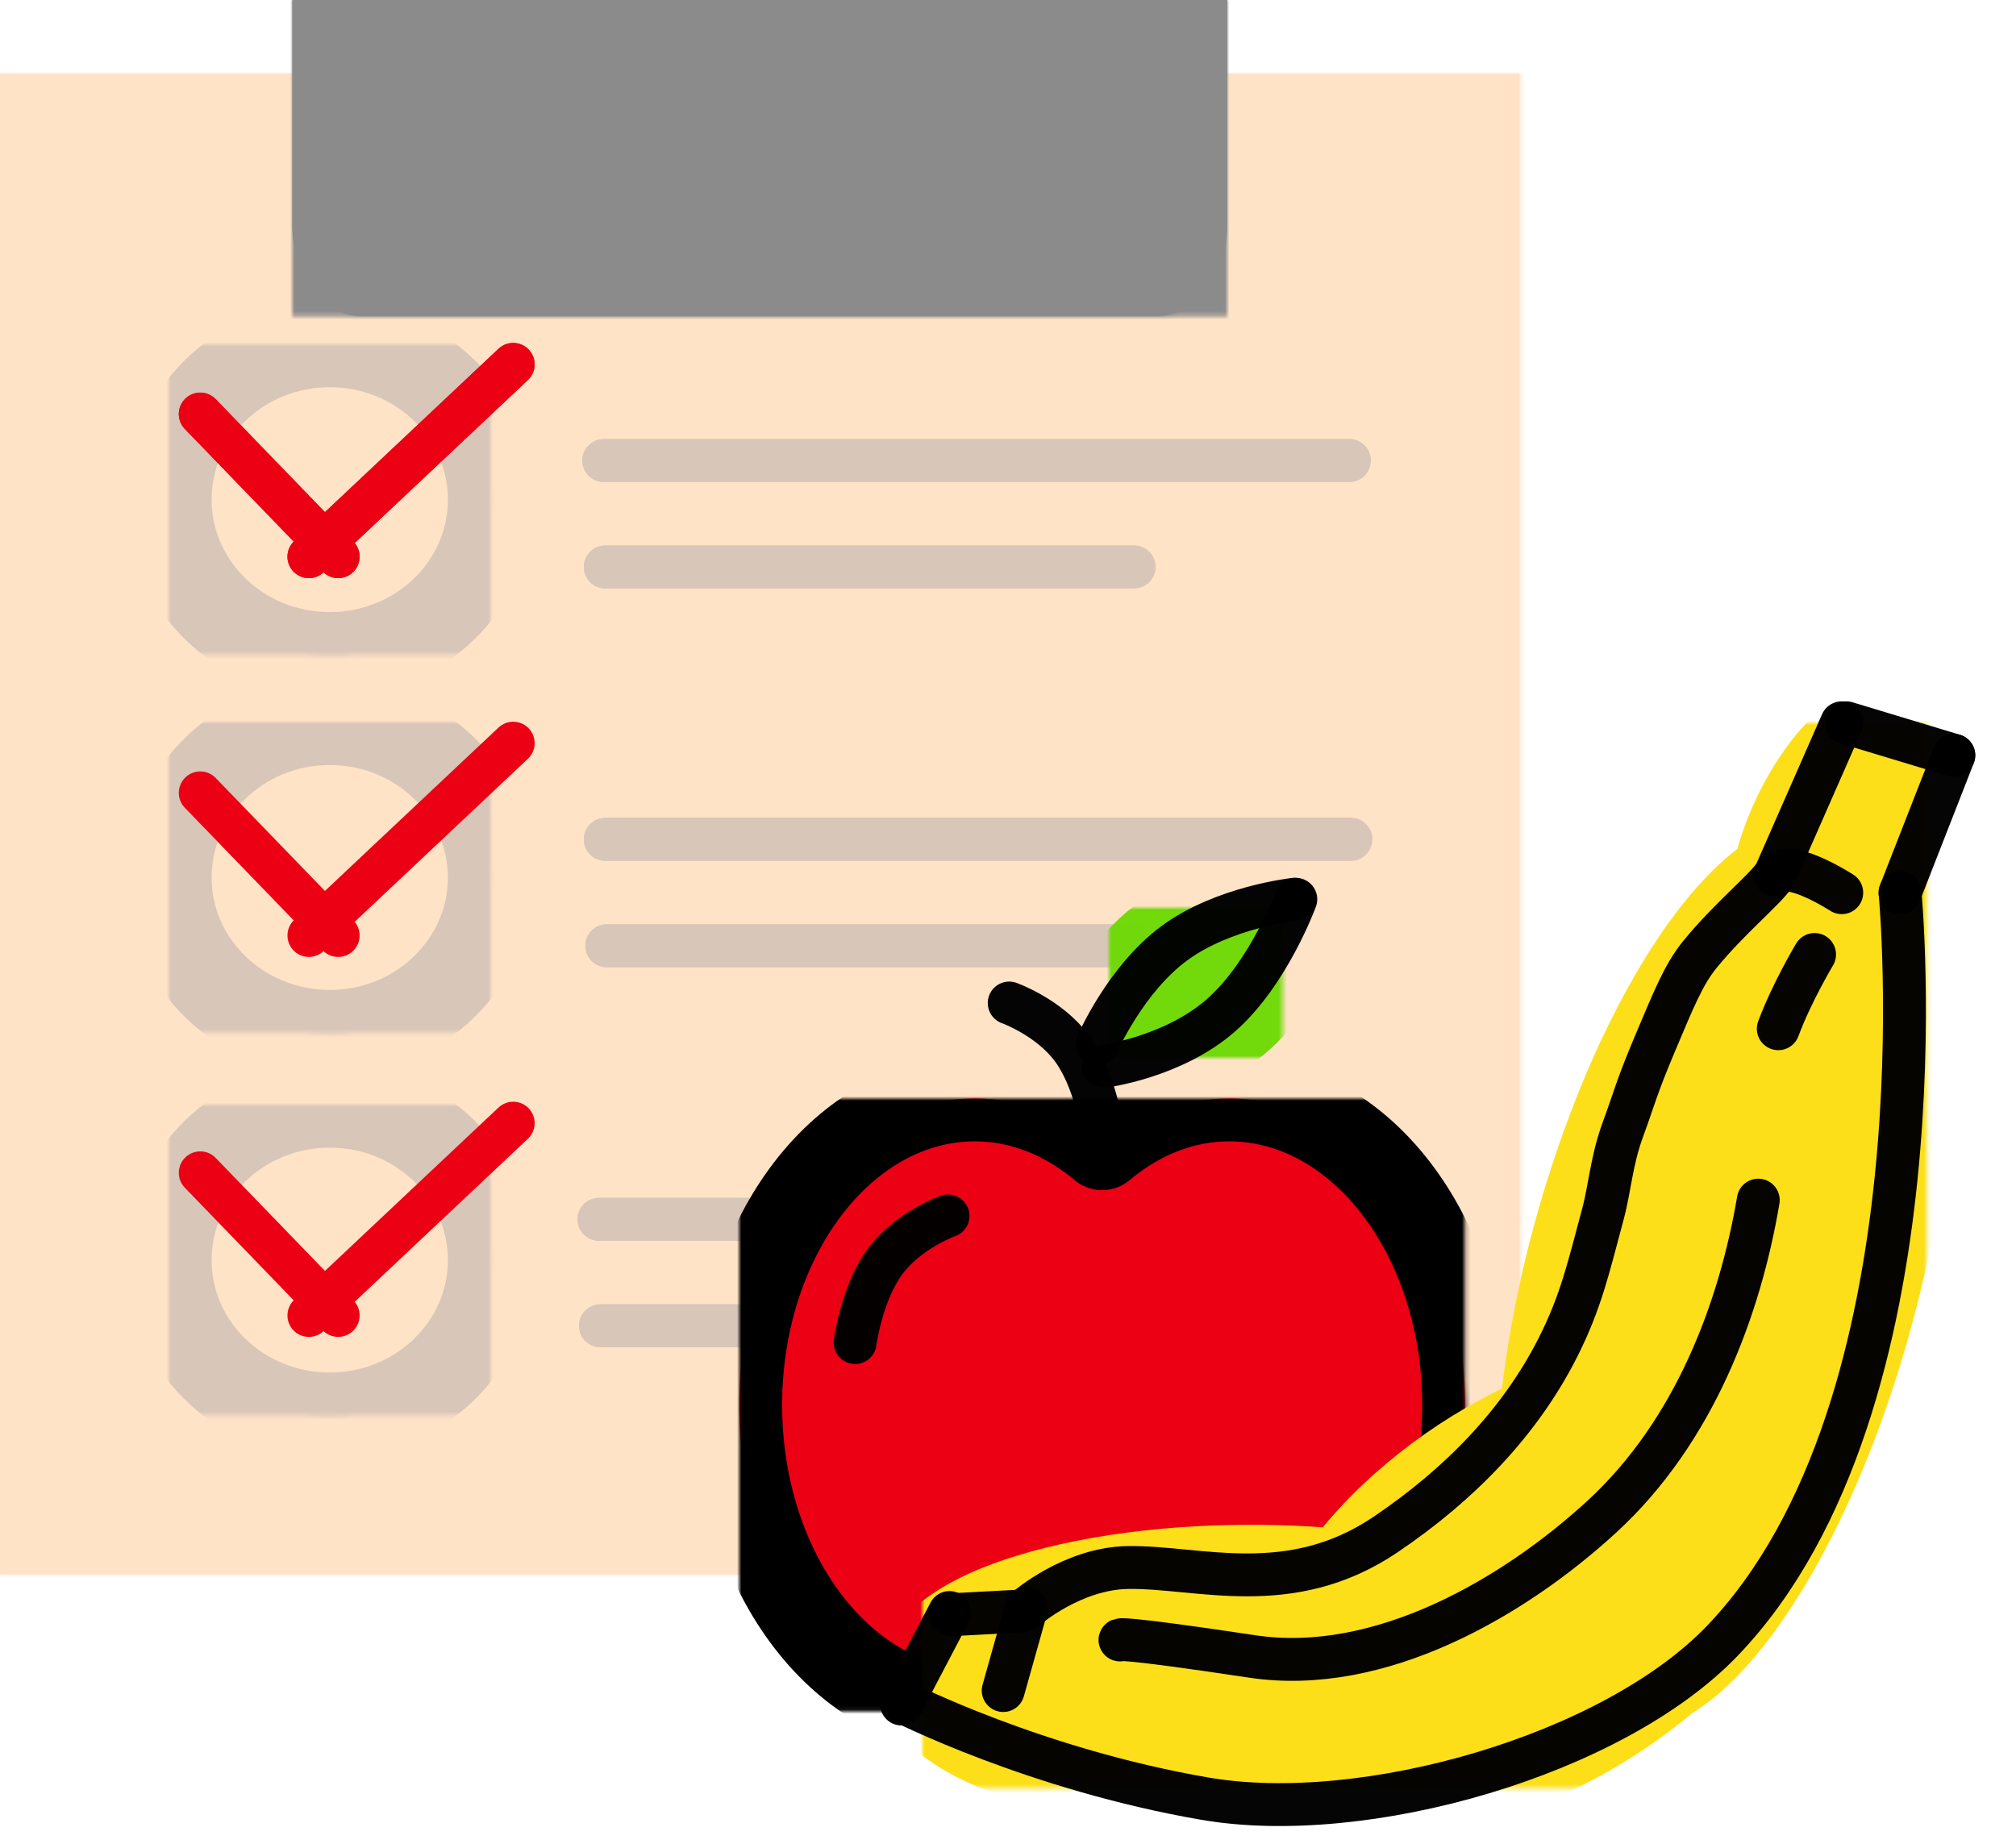 <?xml version="1.0" encoding="UTF-8"?>
<svg xmlns:xlink="http://www.w3.org/1999/xlink" clip-rule="evenodd" stroke-linecap="round" stroke-linejoin="round"
     stroke-miterlimit="10"
     version="1.1" viewBox="0 0 470 430" xml:space="preserve"
     xmlns="http://www.w3.org/2000/svg">
<defs>
<path id="h" d="m0 17.177h354.26v349.9h-354.26v-349.9z"/>
    <path id="g"
          d="m269.75 73.735c9.045 0 16.372-9.525 16.372-21.284v-52.45h-217.99v52.45c0 11.759 7.327 21.284 16.372 21.284h185.24z"/>
    <path id="f"
          d="m39.332 116.5c0-20.001 16.809-36.216 37.544-36.216s37.544 16.214 37.544 36.216c0 20.001-16.809 36.216-37.544 36.216s-37.544-16.215-37.544-36.216z"/>
    <path id="e"
          d="m39.332 204.6c0-20.002 16.809-36.216 37.544-36.216s37.544 16.214 37.544 36.216c0 20.001-16.809 36.215-37.544 36.215s-37.544-16.214-37.544-36.215z"/>
    <path id="d"
          d="m39.332 293.81c0-20.002 16.809-36.216 37.544-36.216s37.544 16.214 37.544 36.216c0 20.001-16.809 36.215-37.544 36.215s-37.544-16.214-37.544-36.215z"/>
    <path id="c"
          d="m227.28 256.12c-30.342 0-54.938 31.997-54.938 71.469s24.595 71.468 54.938 71.468c10.933 0 21.097-4.213 29.656-11.375 8.563 7.17 18.717 11.375 29.656 11.375 30.343 0 54.969-31.996 54.969-71.468s-24.626-71.469-54.969-71.469c-10.944 0-21.091 4.199-29.656 11.375-8.562-7.168-18.718-11.375-29.656-11.375z"/>
    <path id="b"
          d="m263.74 245.89c-7.486-2.824-6.815-12.604 1.497-21.844 8.313-9.24 21.12-14.441 28.606-11.617s6.815 12.603-1.497 21.843c-8.313 9.24-21.12 14.442-28.606 11.618z"/>
    <path id="a"
          d="m439.41 168.61c-7.588 1.03-17.2 11.827-22.875 26.375-1.202 3.083-2.065 6.087-2.75 9-16.12 10.282-34.207 41.256-45.562 80.968-4.57 15.981-7.347 31.374-8.75 45.532-16.678 7.171-33.254 19.096-44.688 33.625-0.647 0.822-1.057 1.619-1.656 2.437-19.612-1.892-41.4-1.22-60.375 2.563-36.485 7.273-48.603 23.083-27.062 35.312 18.997 10.785 57.817 15.164 91.75 11.063 1.614 0.475 3.299 0.873 5.156 1.125 19.268 2.613 45.691-8.086 65.969-25.219 16.352-9.656 34.923-41.013 46.5-81.5 11.479-40.148 12.795-77.705 4.812-96.688 1.899-3.164 3.684-6.663 5.156-10.437 6.486-16.626 5.34-31.847-2.531-34-0.984-0.269-2.009-0.304-3.094-0.156z"/>
</defs>

    <g>
<use fill="#ffe3c6" xlink:href="#h"/>
        <mask id="p" x="0" y="17.177" width="354.256" height="349.904" maskUnits="userSpaceOnUse">
<rect y="17.177" width="354.26" height="349.9"/>
            <use fill="#ffffff" fill-rule="evenodd" xlink:href="#h"/>
</mask>
        <use fill="none" mask="url(#p)" stroke="#ffe3c6" stroke-linecap="butt" stroke-linejoin="round" stroke-width="20"
             xlink:href="#h"/>
</g>
    <g>
<use fill="#8b8b8b" xlink:href="#g"/>
        <mask id="o" x="68.135" y="0" width="217.986" height="73.735" maskUnits="userSpaceOnUse">
<rect x="68.135" width="217.99" height="73.735"/>
            <use fill="#ffffff" fill-rule="evenodd" xlink:href="#g"/>
</mask>
        <use fill="none" mask="url(#o)" stroke="#8b8b8b" stroke-linecap="butt" stroke-linejoin="round" stroke-width="20"
             xlink:href="#g"/>
</g>
    <g>
<use fill="#ffe3c6" xlink:href="#f"/>
        <mask id="n" x="39.331" y="80.281" width="75.088" height="72.431" maskUnits="userSpaceOnUse">
<rect x="39.332" y="80.281" width="75.088" height="72.431"/>
            <use fill="#ffffff" fill-rule="evenodd" xlink:href="#f"/>
</mask>
        <use fill="none" mask="url(#n)" stroke="#d8c6b8" stroke-linecap="butt" stroke-linejoin="round" stroke-width="20"
             xlink:href="#f"/>
</g>
    <g>
<use fill="#ffe3c6" xlink:href="#e"/>
        <mask id="m" x="39.331" y="168.387" width="75.088" height="72.431" maskUnits="userSpaceOnUse">
<rect x="39.332" y="168.39" width="75.088" height="72.431"/>
            <use fill="#ffffff" fill-rule="evenodd" xlink:href="#e"/>
</mask>
        <use fill="none" mask="url(#m)" stroke="#d8c6b8" stroke-linecap="butt" stroke-linejoin="round" stroke-width="20"
             xlink:href="#e"/>
</g>
    <g>
<use fill="#ffe3c6" xlink:href="#d"/>
        <mask id="l" x="39.331" y="257.597" width="75.088" height="72.431" maskUnits="userSpaceOnUse">
<rect x="39.332" y="257.6" width="75.088" height="72.431"/>
            <use fill="#ffffff" fill-rule="evenodd" xlink:href="#d"/>
</mask>
        <use fill="none" mask="url(#l)" stroke="#d8c6b8" stroke-linecap="butt" stroke-linejoin="round" stroke-width="20"
             xlink:href="#d"/>
</g>
    <path d="m46.686 96.543 32.153 33.255" fill="none" stroke="#ec0014" stroke-linecap="butt" stroke-linejoin="round"
          stroke-width="10"/>
    <path d="m72.017 129.8 47.626-44.838" fill="#ec0014" stroke="#ec0014" stroke-linecap="butt" stroke-linejoin="round"
          stroke-width="10"/>
    <path d="m46.686 184.87 32.153 33.255" fill="none" stroke="#ec0014" stroke-linecap="butt" stroke-linejoin="round"
          stroke-width="10"/>
    <path d="m72.017 218.12 47.626-44.838" fill="#ec0014" stroke="#ec0014" stroke-linecap="butt" stroke-linejoin="round"
          stroke-width="10"/>
    <path d="m46.686 96.543 32.153 33.255" fill="none" stroke="#ec0014" stroke-linecap="butt" stroke-linejoin="round"
          stroke-width="10"/>
    <path d="m72.017 129.8 47.626-44.838" fill="#ec0014" stroke="#ec0014" stroke-linecap="butt" stroke-linejoin="round"
          stroke-width="10"/>
    <path d="m46.686 273.46 32.153 33.255" fill="none" stroke="#ec0014" stroke-linecap="butt" stroke-linejoin="round"
          stroke-width="10"/>
    <path d="m72.017 306.72 47.626-44.838" fill="#ec0014" stroke="#ec0014" stroke-linecap="butt" stroke-linejoin="round"
          stroke-width="10"/>
    <path d="m140.76 107.38h173.81" fill="none" stroke="#d8c6b8" stroke-linecap="round" stroke-linejoin="round"
          stroke-width="10"/>
    <path d="m141.11 132.2h123.27" fill="none" stroke="#d8c6b8" stroke-linecap="round" stroke-linejoin="round"
          stroke-width="10"/>
    <path d="m140.76 107.38h173.81" fill="none" stroke="#d8c6b8" stroke-linecap="round" stroke-linejoin="round"
          stroke-width="10"/>
    <path d="m141.11 132.2h123.27" fill="none" stroke="#d8c6b8" stroke-linecap="round" stroke-linejoin="round"
          stroke-width="10"/>
    <path d="m141.11 195.7h173.81" fill="none" stroke="#d8c6b8" stroke-linecap="round" stroke-linejoin="round"
          stroke-width="10"/>
    <path d="m141.46 220.52h123.27" fill="none" stroke="#d8c6b8" stroke-linecap="round" stroke-linejoin="round"
          stroke-width="10"/>
    <path d="m141.11 195.7h173.81" fill="none" stroke="#d8c6b8" stroke-linecap="round" stroke-linejoin="round"
          stroke-width="10"/>
    <path d="m141.46 220.52h123.27" fill="none" stroke="#d8c6b8" stroke-linecap="round" stroke-linejoin="round"
          stroke-width="10"/>
    <path d="m139.64 284.3h173.81" fill="none" stroke="#d8c6b8" stroke-linecap="round" stroke-linejoin="round"
          stroke-width="10"/>
    <path d="m139.99 309.12h123.27" fill="none" stroke="#d8c6b8" stroke-linecap="round" stroke-linejoin="round"
          stroke-width="10"/>
    <path d="m139.64 284.3h173.81" fill="none" stroke="#d8c6b8" stroke-linecap="round" stroke-linejoin="round"
          stroke-width="10"/>
    <path d="m139.99 309.12h123.27" fill="none" stroke="#d8c6b8" stroke-linecap="round" stroke-linejoin="round"
          stroke-width="10"/>


    <g>
<use fill="#ec0014" xlink:href="#c"/>
        <mask id="k" x="172.339" y="256.117" width="169.219" height="142.938" maskUnits="userSpaceOnUse">
<rect x="172.34" y="256.12" width="169.22" height="142.94"/>
            <use fill="#ffffff" fill-rule="evenodd" xlink:href="#c"/>
</mask>
        <use fill="none" mask="url(#k)" stroke="#000000" stroke-linecap="butt" stroke-linejoin="round" stroke-width="20"
             xlink:href="#c"/>
</g>
    <path d="m221.02 283.51s-9.316 3.311-14.732 10.693c-5.417 7.381-6.934 18.834-6.934 18.834" fill="none"
          opacity=".978" stroke="#000" stroke-linecap="round" stroke-linejoin="round" stroke-width="10"/>
    <path d="m235.28 233.87s9.315 3.311 14.732 10.693c5.416 7.381 6.934 18.834 6.934 18.834" fill="none"
          opacity=".978" stroke="#000" stroke-linecap="round" stroke-linejoin="round" stroke-width="10"/>
    <g opacity=".978">
<use fill="#6fd907" xlink:href="#b"/>
        <mask id="j" x="258.534" y="211.657" width="40.51" height="34.998" maskUnits="userSpaceOnUse">
<rect x="258.53" y="211.66" width="40.51" height="34.998"/>
            <use fill="#ffffff" fill-rule="evenodd" xlink:href="#b"/>
</mask>
        <use fill="none" mask="url(#j)" stroke="#6fd907" stroke-linecap="butt" stroke-linejoin="round" stroke-width="20"
             xlink:href="#b"/>
</g>
    <path d="m301.75 209.68s-16.438 1.777-27.918 10.212-18.001 23.529-18.001 23.529" fill="none" opacity=".978"
          stroke="#000" stroke-linecap="round" stroke-linejoin="round" stroke-width="10"/>
    <path d="m257.25 248.64s16.055-2.051 27.266-11.792c11.212-9.74 17.581-27.168 17.581-27.168" fill="none"
          opacity=".978" stroke="#000" stroke-linecap="round" stroke-linejoin="round" stroke-width="10"/>


    <g>
<use fill="#fddf19" xlink:href="#a"/>
        <mask id="i" x="215.027" y="168.527" width="234.215" height="248.48" maskUnits="userSpaceOnUse">
<rect x="215.03" y="168.53" width="234.22" height="248.48"/>
            <use fill="#ffffff" fill-rule="evenodd" xlink:href="#a"/>
</mask>
        <use fill="none" mask="url(#i)" stroke="#fddf19" stroke-linecap="butt" stroke-linejoin="round" stroke-width="20"
             xlink:href="#a"/>
</g>
    <path d="m429.37 168.53-15.586 35.462" fill="none" opacity=".978" stroke="#000" stroke-linecap="round"
          stroke-linejoin="round" stroke-width="10"/>
    <path d="m430.44 168.53 25.059 7.579" fill="none" opacity=".978" stroke="#000" stroke-linecap="round"
          stroke-linejoin="round" stroke-width="10"/>
    <path d="m455.5 176.11-12.529 32.037" fill="none" opacity=".978" stroke="#000" stroke-linecap="round"
          stroke-linejoin="round" stroke-width="10"/>
    <path d="m442.97 208.15s11.342 119.18-41.329 174.32c-25.543 26.737-83.417 43.332-120.71 36.92-39.61-6.81-70.543-22.573-70.543-22.573"
          fill="none" opacity=".978" stroke="#000" stroke-linecap="round" stroke-linejoin="round" stroke-width="10"/>
    <path d="m210.18 397.32 11.187-21.34" fill="none" opacity=".978" stroke="#000" stroke-linecap="round"
          stroke-linejoin="round" stroke-width="10"/>
    <path d="m221.81 376.5 16.255-0.866" fill="none" opacity=".978" stroke="#000" stroke-linecap="round"
          stroke-linejoin="round" stroke-width="10"/>
    <path d="m239.26 375.05-5.376 19.126" fill="none" opacity=".978" stroke="#000" stroke-linecap="round"
          stroke-linejoin="round" stroke-width="10"/>
    <path d="m239.26 375.05s10.724-9.364 23.709-9.563c16.398-0.252 37.704 7.404 60.057-7.689 17.577-11.868 31.389-26.36 40.043-43.347 5.65-11.091 7.42-19.572 10.612-31.321 1.628-5.991 1.981-12.449 4.658-19.732 2.678-7.283 3.146-9.771 7.461-19.983s6.693-16.202 10.502-20.866c6.88-8.424 14.554-14.514 17.486-18.562 2.933-4.049 15.586 4.158 15.586 4.158"
          fill="none" opacity=".978" stroke="#000" stroke-linecap="round" stroke-linejoin="round" stroke-width="10"/>
    <path d="m423.04 222.55s-5.304 8.834-8.457 17.316m-4.667 39.964c-4.233 24.992-14.717 53.845-36.531 73.86-20.408 18.725-51.659 37.027-81.457 32.537-31.648-4.769-30.822-3.848-30.822-3.848"
          fill="none" opacity=".978" stroke="#000" stroke-linecap="round" stroke-linejoin="round" stroke-width="10"/>

</svg>
